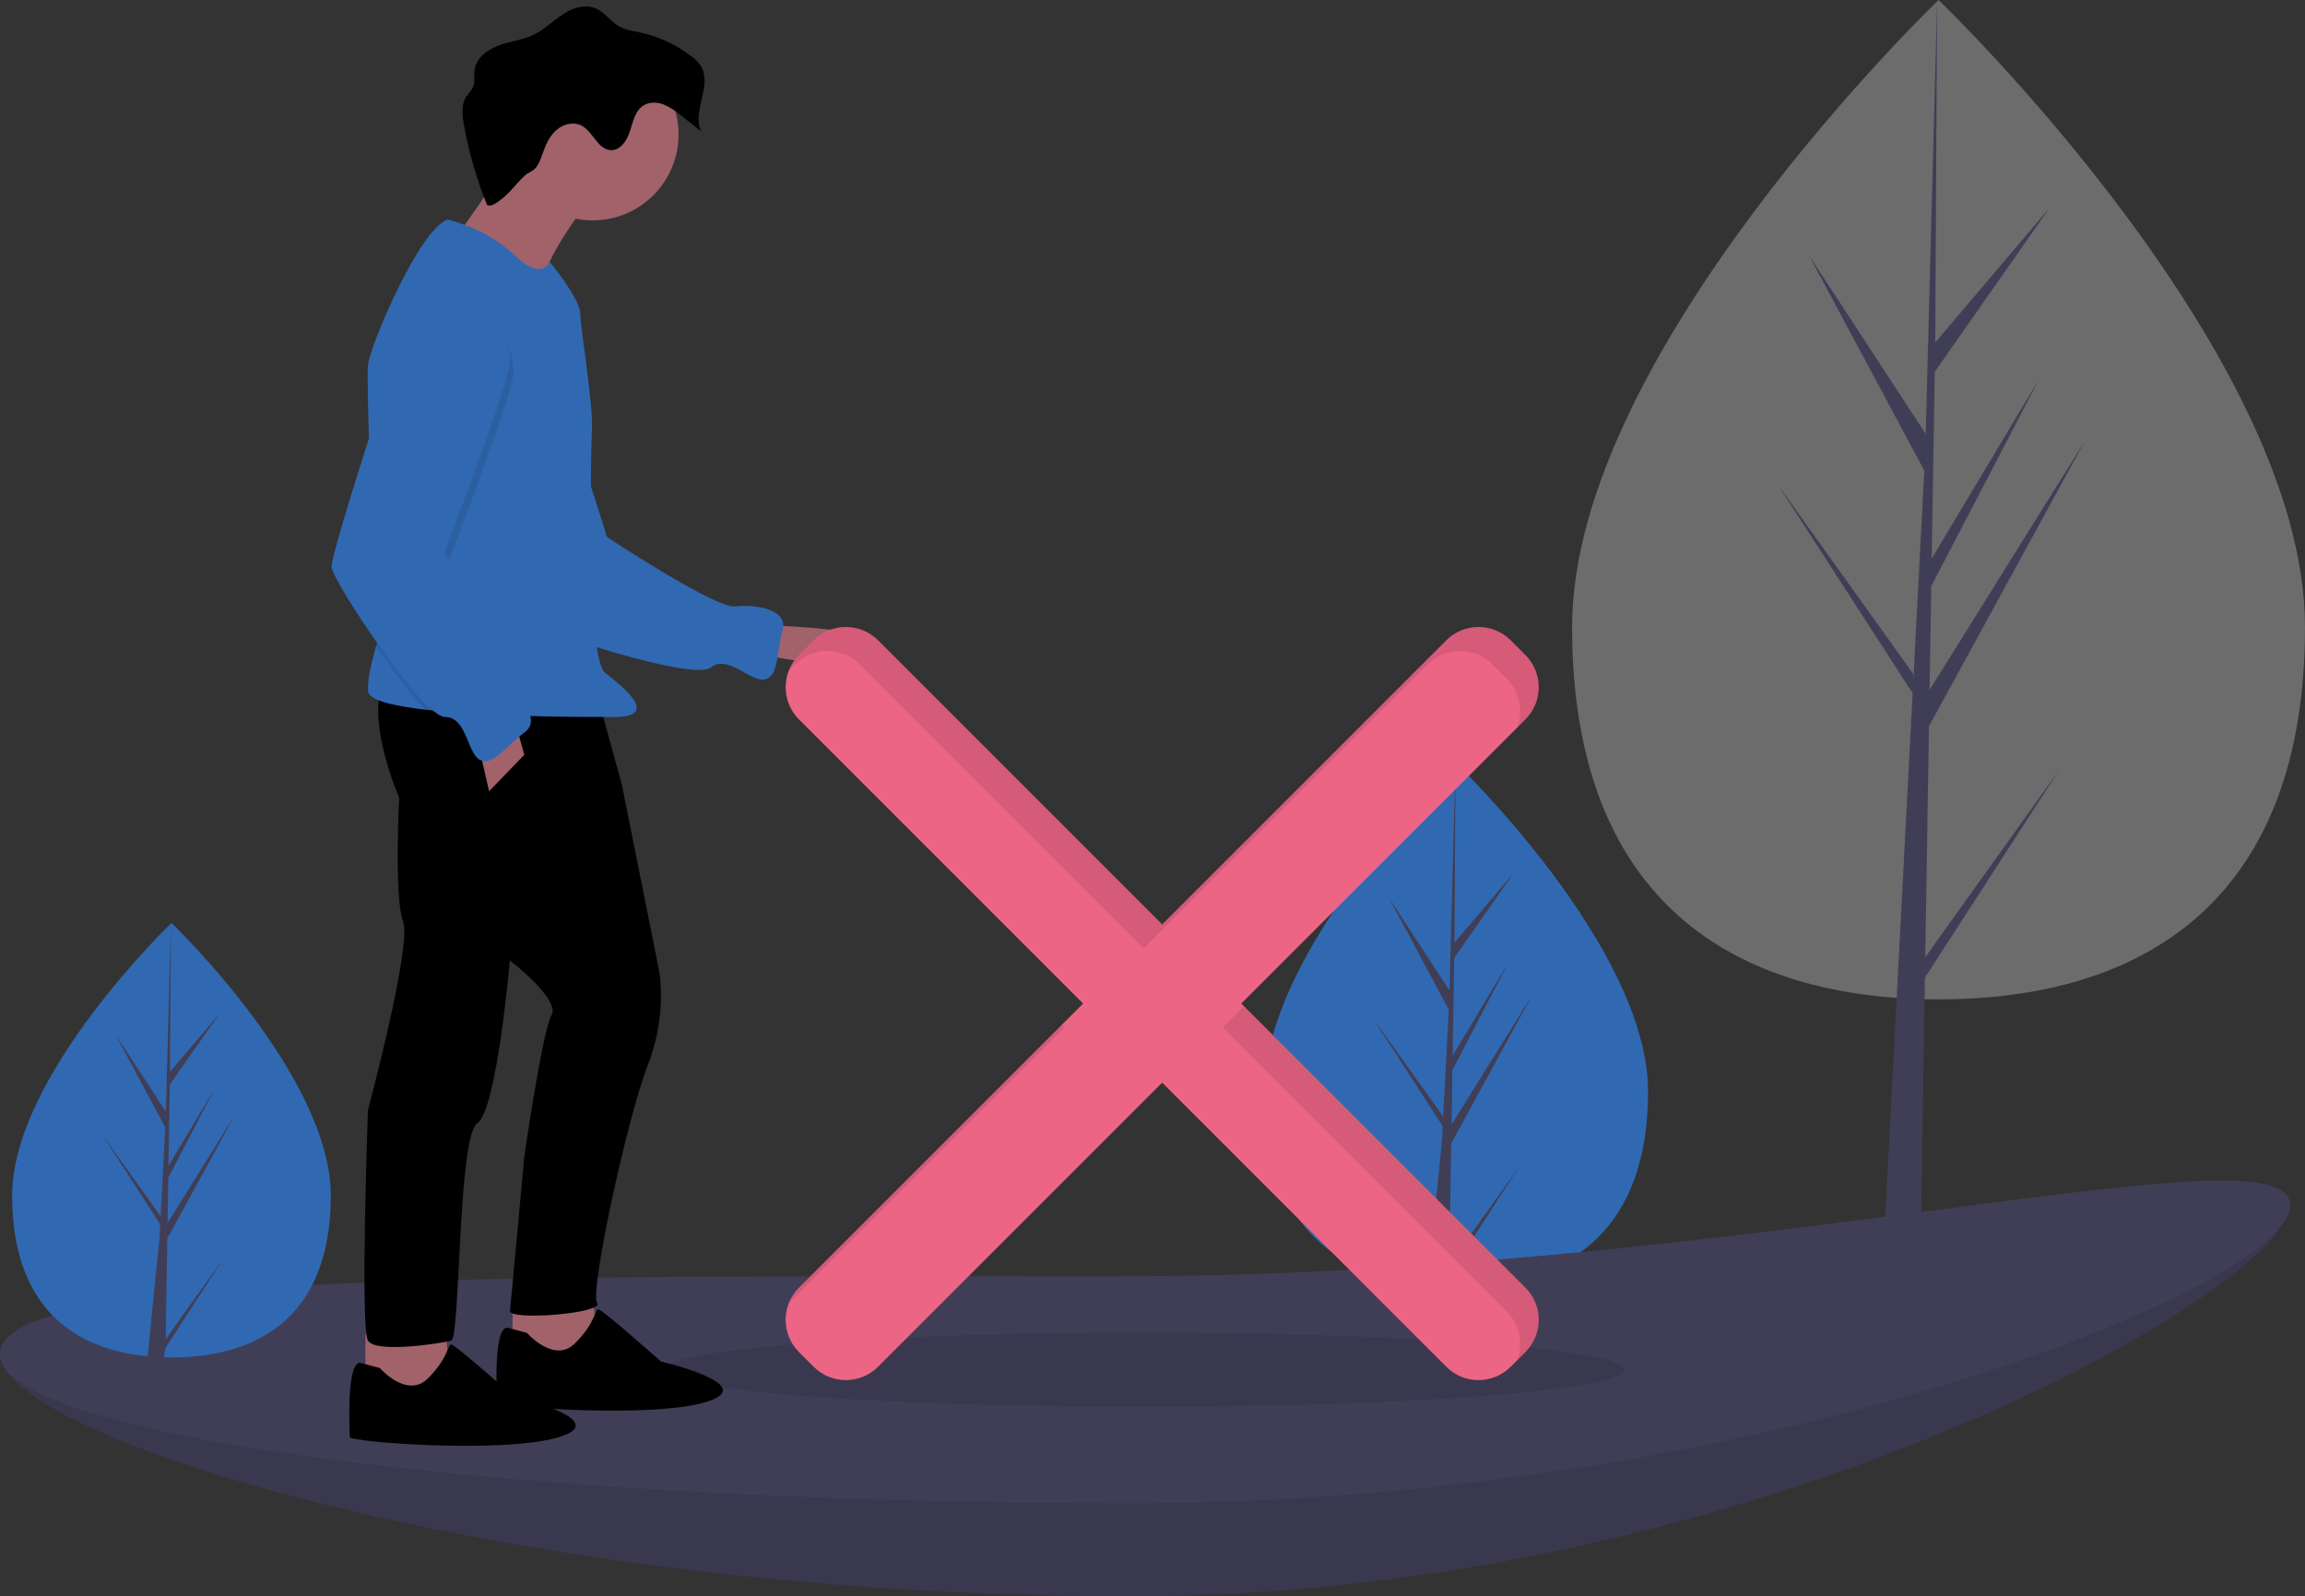 <?xml version="1.0" encoding="UTF-8"?><svg id="Ebene_2" xmlns="http://www.w3.org/2000/svg" viewBox="0 0 389.92 270.05"><rect x="0" y="0" width="389.92" height="270.05" fill="#333333" stroke="none"/><defs><style>.cls-1{fill:#403e56;}.cls-2{fill:#a1626a;}.cls-3{fill:#010101;isolation:isolate;opacity:.1;}.cls-4{fill:#3069b2;}.cls-5{fill:#ec6585;}.cls-6{fill:#f2f2f2;opacity:.3;}</style></defs><g id="Ebene_1-2"><path class="cls-4" d="m278.79,184.65c0,24.44-14.53,32.97-32.45,32.97s-32.45-8.53-32.45-32.97,32.45-55.53,32.45-55.53c0,0,32.45,31.09,32.45,55.53Z"/><polygon class="cls-1" points="245.49 193.43 259.32 168.13 245.55 190.22 245.69 181.03 255.23 162.72 245.73 178.59 246 162.05 256.21 147.48 246.05 159.45 246.21 129.12 245.2 167.55 234.87 151.73 245.08 170.8 244.11 189.27 244.08 188.78 232.12 172.06 244.05 190.51 243.93 192.82 243.9 192.86 243.91 193.05 241.46 217.7 244.74 217.7 245.13 215.71 257.03 197.3 245.16 213.89 245.49 193.43"/><path class="cls-6" d="m389.92,106.07c0,46.68-27.75,62.98-61.99,62.98s-61.99-16.3-61.99-62.98S327.93,0,327.93,0c0,0,61.99,59.39,61.99,106.07Z"/><polygon class="cls-1" points="325.68 161.92 326.31 122.85 352.73 74.51 326.41 116.72 326.7 99.15 344.91 64.18 326.77 94.5 326.77 94.5 327.29 62.9 346.78 35.06 327.37 57.94 327.69 0 325.67 76.7 325.84 73.53 306.01 43.19 325.52 79.61 323.67 114.89 323.62 113.96 300.76 82.02 323.55 117.27 323.32 121.68 323.27 121.75 323.29 122.11 318.61 211.64 324.87 211.64 325.62 165.39 348.35 130.24 325.68 161.92"/><path class="cls-1" d="m387.38,203.82c0,13.93-90.39,66.23-196.05,66.23S0,242.98,0,229.05s83.56,2.63,189.22,2.63,198.16-41.79,198.16-27.86Z"/><path class="cls-3" d="m387.38,203.82c0,13.93-90.39,66.23-196.05,66.23S0,242.98,0,229.05s83.56,2.63,189.22,2.63,198.16-41.79,198.16-27.86Z"/><path class="cls-1" d="m387.38,203.82c0,13.93-90.39,50.46-196.05,50.46S0,242.98,0,229.05s83.56-13.14,189.22-13.14,198.16-26.02,198.16-12.09Z"/><ellipse class="cls-3" cx="193.46" cy="231.7" rx="81.25" ry="6.28"/><path class="cls-2" d="m129.1,105.77s23.79.44,19.38,4.62-20.92,0-20.92,0l1.54-4.62Z"/><path class="cls-4" d="m79.54,54.94s9.6-1.71,12.94,6.04c3.34,7.75,10.2,29.86,10.2,29.86,0,0,18.35,12.15,21.69,11.75s9.04.42,8,4.06c-1.05,3.64-.58,7.77-2.99,8.28s-6.24-4.32-9.18-2c-2.93,2.33-29.07-6.17-30.75-7.93-1.68-1.76-15.62-39.89-15.62-39.89,0,0,.56-10.28,5.72-10.16Z"/><polygon class="cls-2" points="100.14 218.64 101.24 227.89 91.99 230.31 86.71 227.89 86.71 219.74 100.14 218.64"/><polygon class="cls-2" points="75.25 224.58 76.35 233.83 67.1 236.26 61.82 233.83 61.82 225.69 75.25 224.58"/><path d="m101.02,117.55l4.18,15.2,6.17,30.83s1.76,7.49-1.76,16.52c-3.52,9.03-9.91,38.54-8.59,40.3,1.32,1.76-14.98,3.08-14.76,1.32s2.42-25.99,2.42-25.99c0,0,3.08-21.36,4.62-24.01s-7.05-9.25-7.05-9.25c0,0-2.2,25.33-5.51,27.53-3.3,2.2-2.86,36.34-4.4,36.78s-12.77,2.2-14.1,0c-1.32-2.2,0-38.98,0-38.98,0,0,7.49-27.97,5.95-31.93-1.54-3.96-.66-20.92-.66-20.92,0,0-5.73-12.99-2.64-19.82l36.12,2.42Z"/><path class="cls-2" d="m100.36,32.98s-9.25,11.45-8.81,16.52c.44,5.07-14.54-9.25-14.54-9.25,0,0,10.79-14.54,10.79-17.62s12.55,10.35,12.55,10.35Z"/><circle class="cls-2" cx="100.25" cy="22.74" r="14.54"/><path class="cls-4" d="m63.62,109.31c-.66,2.45-1.48,5.23-1.36,7.58.07,1.52,4.1,2.51,9.67,3.16,5.16.61,11.65.91,17.55,1.07,6.2.17,11.73.17,14.4.17,7.93,0,1.54-5.07-1.54-7.49-3.08-2.42-2.42-36.78-2.2-41.18.22-4.4-1.98-17.18-1.98-19.6s-5.18-8.75-5.18-8.75c0,0-1.2,3.46-6.05-1.17s-11.23-5.95-11.23-5.95c-4.85,1.76-12.99,21.14-13.43,24.45-.18,1.34-.03,8.21.27,16.05.43,11.46,1.19,25.01,1.71,26.45.41,1.13-.04,3.04-.62,5.2Z"/><polygon class="cls-2" points="87.15 122.17 88.69 127.68 82.74 133.85 80.76 125.26 87.15 122.17"/><path d="m89.13,225.47s4.62,5.29,8.15,1.76,3.3-5.73,3.96-5.73,10.57,8.81,10.57,8.81c0,0,16.96,3.96,7.71,6.83-9.25,2.86-35.46.88-35.46,0s-.66-12.55,1.76-12.55l3.3.88Z"/><path d="m64.24,231.41s4.62,5.29,8.15,1.76c3.52-3.52,3.3-5.73,3.96-5.73s10.57,8.81,10.57,8.81c0,0,16.96,3.96,7.71,6.83s-35.46.88-35.46,0-.66-12.55,1.76-12.55l3.3.88Z"/><path d="m83.93,34.34c-.47.3-1.08.61-1.55.31-1.75-4.36-3.05-8.88-3.9-13.5-.3-1.62-.5-3.43.4-4.81.36-.54.87-.99,1.13-1.59.39-.9.13-1.95.27-2.92.27-2.05,2.21-3.47,4.15-4.17s4.06-.91,5.91-1.81c1.76-.86,3.17-2.29,4.8-3.38,1.63-1.09,3.72-1.83,5.54-1.09,1.61.65,2.61,2.29,4.13,3.12,1.03.57,2.23.72,3.38.97,3.2.68,6.2,2.07,8.79,4.08.63.45,1.17,1.01,1.6,1.65,1.95,3.21-1.54,7.58,0,11l-3.33-2.63c-.89-.78-1.89-1.42-2.97-1.89-1.1-.42-2.41-.47-3.41.15-1.41.87-1.79,2.7-2.28,4.28s-1.58,3.33-3.23,3.29c-2.25-.06-3.04-3.2-5.06-4.19-1.32-.65-2.97-.22-4.1.72-1.12.95-1.8,2.32-2.29,3.7-.31.86-.6,1.84-1.15,2.59-.6.83-1.38.89-2.02,1.51-1.68,1.61-2.72,3.26-4.8,4.61Z"/><path class="cls-3" d="m63.62,109.31c2.74,3.97,5.82,8.07,8.31,10.74,5.16.61,11.65.91,17.55,1.07-1.05-1.43-2.37-2.64-3.88-3.58-2.86-1.76-9.69-22.68-9.69-22.68,0,0,8.37-21.58,10.57-29.73s-6.39-12.77-6.39-12.77c-3.96-3.3-10.79,4.4-10.79,4.4,0,0-3.48,10.51-6.78,20.9.43,11.46,1.19,25.01,1.71,26.45.41,1.13-.04,3.04-.62,5.2Z"/><path class="cls-4" d="m79.44,50.6s8.59,4.62,6.39,12.77c-2.2,8.15-10.57,29.73-10.57,29.73,0,0,6.83,20.92,9.69,22.68s6.83,5.95,3.74,8.15c-3.08,2.2-5.29,5.73-7.49,4.62s-2.2-7.27-5.95-7.27-18.94-22.9-19.16-25.33,12.55-40.96,12.55-40.96c0,0,6.83-7.71,10.79-4.4Z"/><path class="cls-5" d="m258.04,110.8l-2.48-2.48c-3.01-3.01-7.89-3.01-10.9,0l-48.06,48.06-48.06-48.06c-3.01-3.01-7.89-3.01-10.9,0l-2.48,2.48c-3.01,3.01-3.01,7.89,0,10.9h0s48.06,48.06,48.06,48.06l-48.06,48.06c-3.01,3.01-3.01,7.89,0,10.9l2.48,2.48c3.01,3.01,7.89,3.01,10.9,0l48.06-48.06,48.06,48.06c3.01,3.01,7.89,3.01,10.9,0l2.48-2.48c3.01-3.01,3.01-7.89,0-10.9l-48.06-48.06,48.06-48.06c3.01-3.01,3.01-7.89,0-10.9Z"/><path class="cls-3" d="m133.46,220.42l46.63-46.63-.45-.45-44.47,44.47c-.74.74-1.33,1.63-1.72,2.61Z"/><path class="cls-3" d="m134.51,112.36c3.01-3.01,7.89-3.01,10.9,0h0l48.06,48.06,48.06-48.06c3.01-3.01,7.89-3.01,10.9,0h0l2.48,2.48c2.17,2.17,2.85,5.43,1.72,8.29l1.43-1.43c3.01-3.01,3.01-7.89,0-10.9,0,0,0,0,0,0l-2.48-2.48c-3.01-3.01-7.89-3.01-10.9,0l-48.06,48.06-48.06-48.06c-3.01-3.01-7.89-3.01-10.9,0l-2.48,2.48c-.74.74-1.33,1.63-1.72,2.61l1.05-1.05Z"/><path class="cls-3" d="m210.43,170.2l-3.59,3.59,48.06,48.06c2.17,2.17,2.85,5.43,1.72,8.29l1.43-1.43c3.01-3.01,3.01-7.89,0-10.9h0s-47.61-47.61-47.61-47.61Z"/><path class="cls-4" d="m55.96,202.24c0,20.3-12.07,27.38-26.95,27.38s-26.95-7.09-26.95-27.38,26.95-46.12,26.95-46.12c0,0,26.95,25.82,26.95,46.12Z"/><polygon class="cls-1" points="28.3 209.53 39.79 188.52 28.35 206.87 28.47 199.23 36.39 184.03 28.5 197.21 28.73 183.47 37.2 171.37 28.76 181.31 28.9 156.12 28.06 188.04 19.48 174.9 27.96 190.73 27.15 206.08 27.13 205.67 17.19 191.79 27.1 207.11 27 209.03 26.98 209.06 26.99 209.21 24.95 229.69 27.67 229.69 28 228.03 37.88 212.75 28.03 226.52 28.3 209.53"/></g></svg>